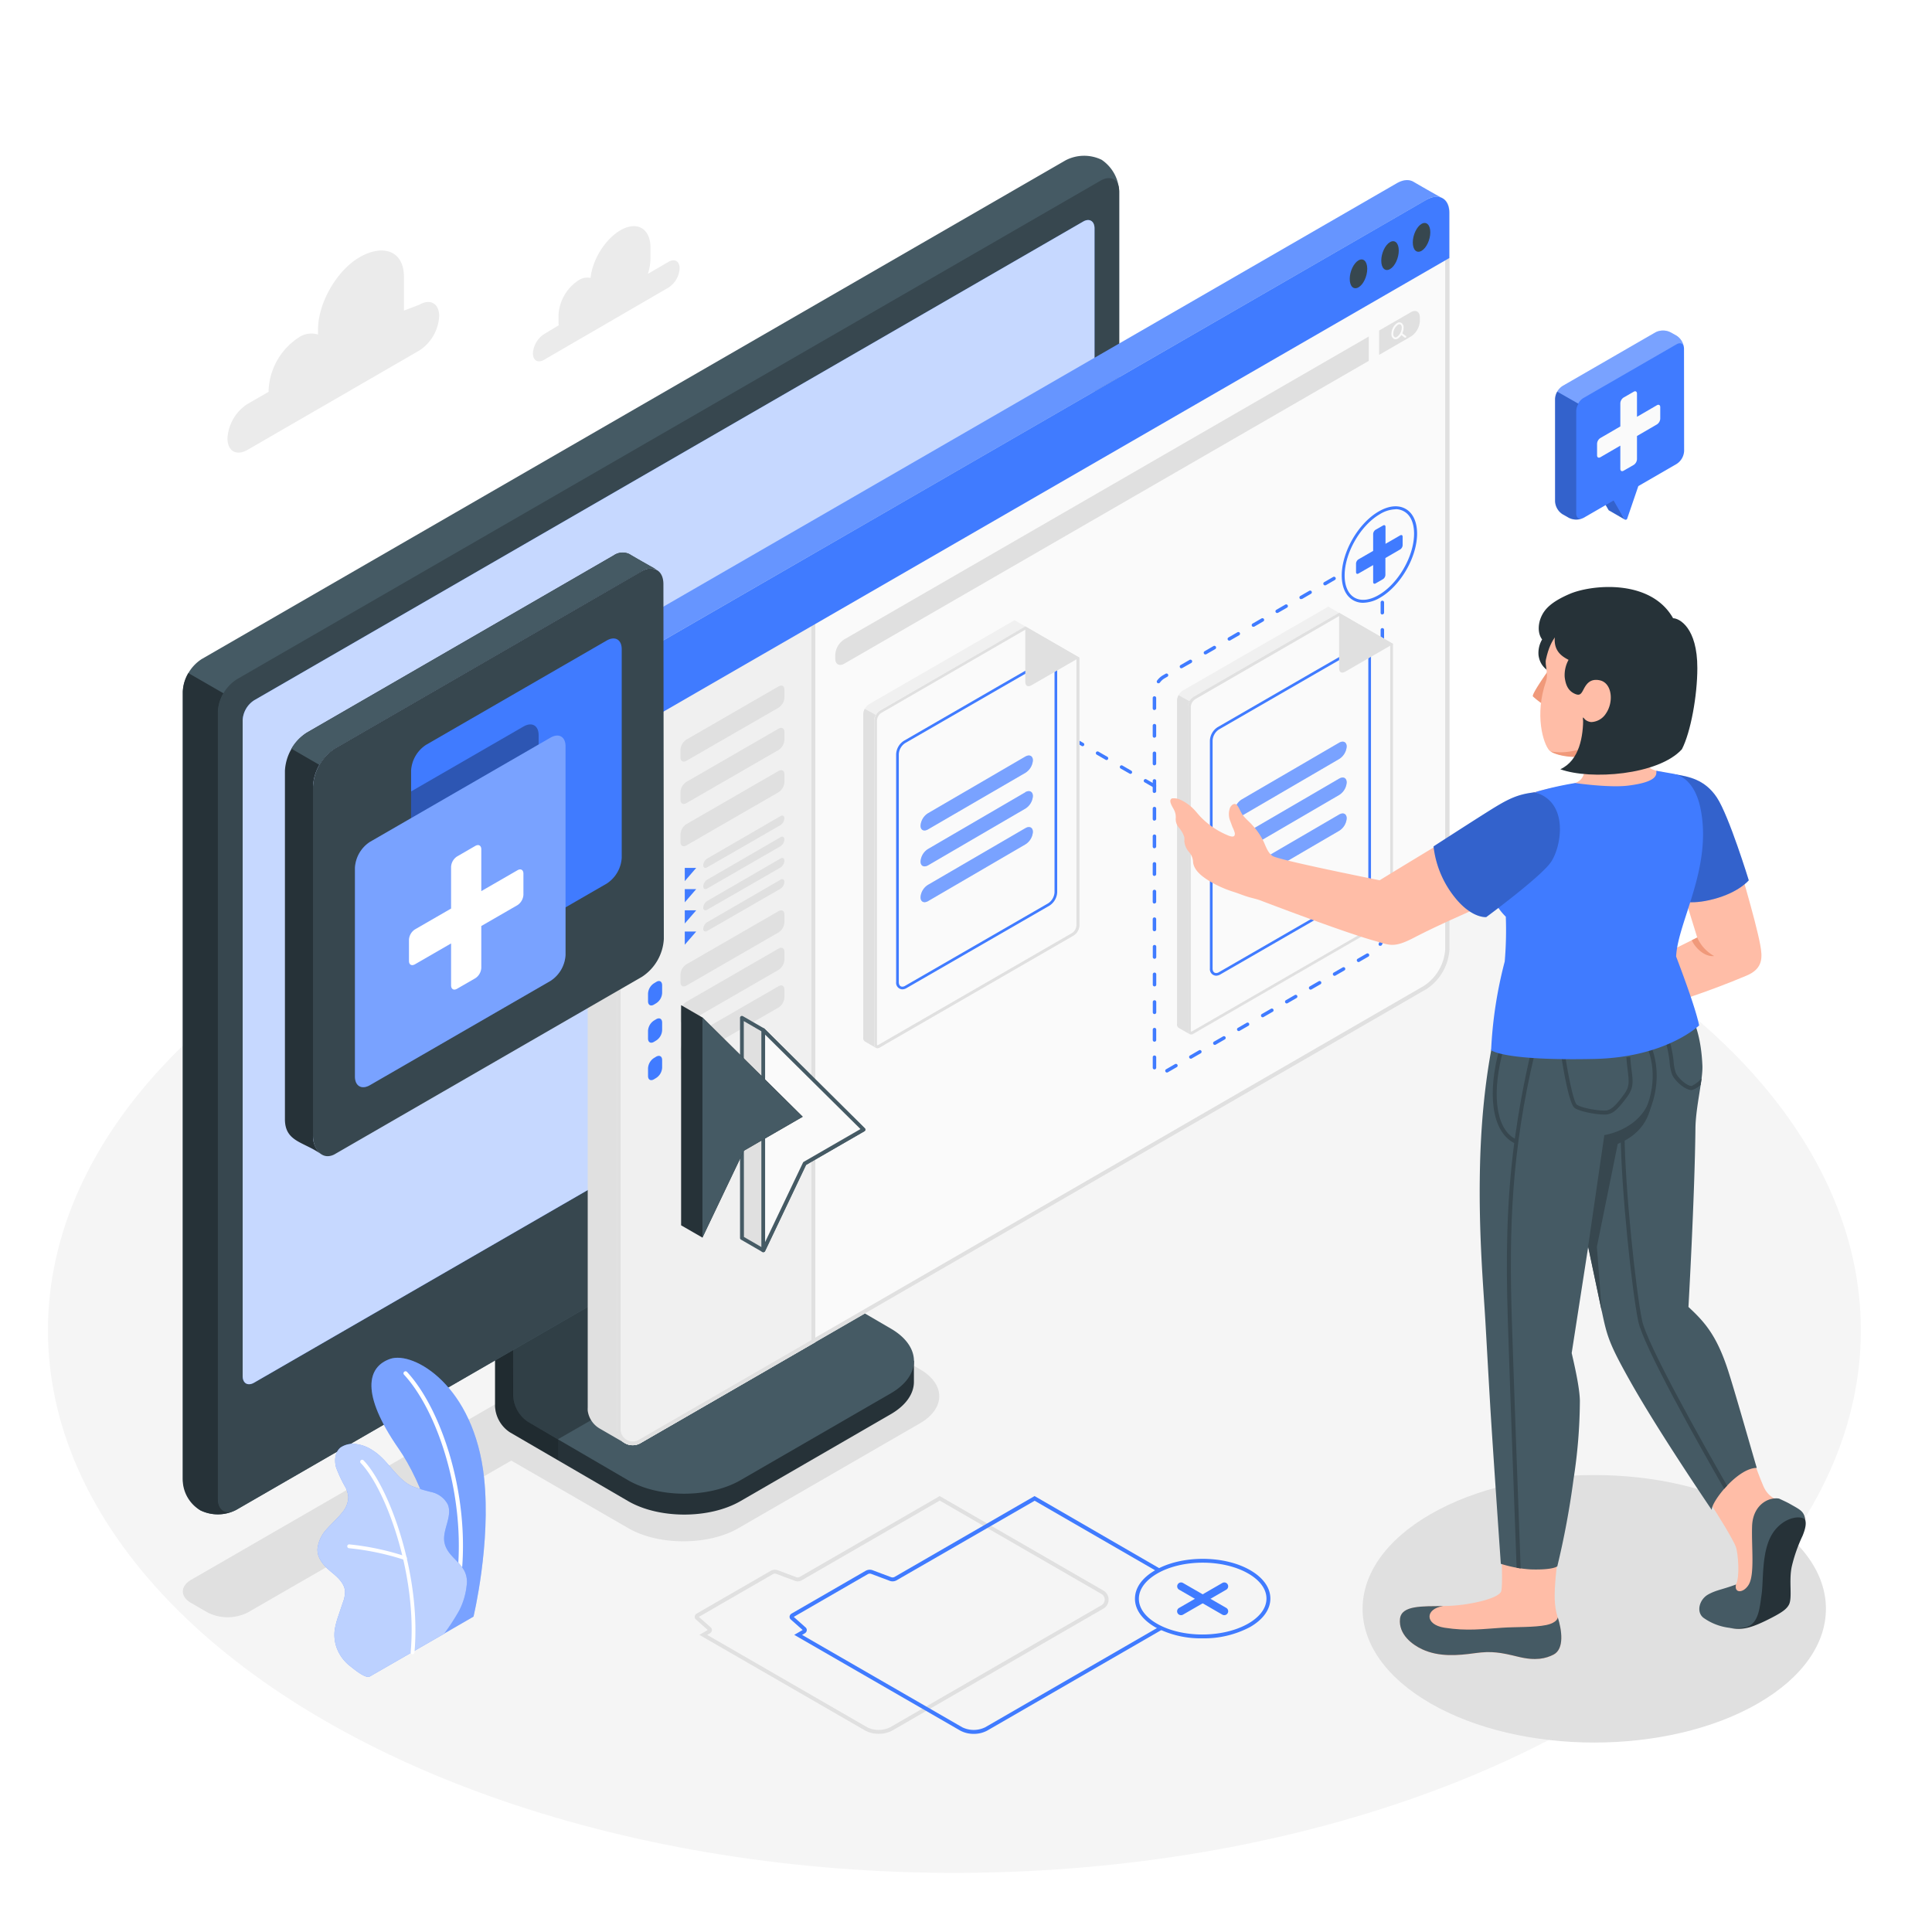 <svg class="animated" id="freepik_stories-duplicate" xmlns="http://www.w3.org/2000/svg" viewBox="0 0 500 500" version="1.1" xmlns:xlink="http://www.w3.org/1999/xlink" xmlns:svgjs="http://svgjs.com/svgjs"><style>svg#freepik_stories-duplicate:not(.animated) .animable {opacity: 0;}svg#freepik_stories-duplicate.animated #freepik--Plants--inject-19 {animation: 1.5s Infinite  linear floating;animation-delay: 0s;}svg#freepik_stories-duplicate.animated #freepik--Window--inject-19 {animation: 1.4s 1 forwards linear fadeIn;animation-delay: 0s;}svg#freepik_stories-duplicate.animated #freepik--Icon--inject-19 {animation: 3s Infinite  linear heartbeat;animation-delay: 0s;}svg#freepik_stories-duplicate.animated #freepik--Cursors--inject-19 {animation: 1s 1 forwards ease-out slideDown,1.5s Infinite  linear floating;animation-delay: 0s,1s;}svg#freepik_stories-duplicate.animated #freepik--speech-bubble--inject-19 {animation: 1.5s Infinite  linear heartbeat;animation-delay: 0s;}            @keyframes floating {                0% {                    opacity: 1;                    transform: translateY(0px);                }                50% {                    transform: translateY(-10px);                }                100% {                    opacity: 1;                    transform: translateY(0px);                }            }                    @keyframes fadeIn {                0% {                    opacity: 0;                }                100% {                    opacity: 1;                }            }                    @keyframes heartbeat {                0% {                    transform: scale(1);                }                10% {                    transform: scale(1.1);                }                30% {                    transform: scale(1);                }                40% {                    transform: scale(1);                }                50% {                    transform: scale(1.1);                }                60% {                    transform: scale(1);                }                100% {                    transform: scale(1);                }            }                    @keyframes slideDown {                0% {                    opacity: 0;                    transform: translateY(-30px);                }                100% {                    opacity: 1;                    transform: translateY(0);                }            }        </style><g id="freepik--Floor--inject-19" style="transform-origin: 247px 344.3px 0px;" class="animable"><ellipse id="freepik--floor--inject-19" cx="247" cy="344.3" rx="234.59" ry="140.4" style="fill: rgb(245, 245, 245); transform-origin: 247px 344.3px 0px;" class="animable"></ellipse></g><g id="freepik--Shadows--inject-19" style="transform-origin: 259.934px 364.509px 0px;" class="animable"><path id="freepik--Shadow--inject-19" d="M288.54,281.75l-4.25-2.45a11.48,11.48,0,0,0-10.43,0L49.47,408.85c-2.87,1.66-2.87,4.37,0,6l4.24,2.45a11.54,11.54,0,0,0,10.43,0L132.31,378l30.33,17.51c7.82,4.51,20.61,4.51,28.43,0l47-27.15c6.68-3.86,6.68-10.17,0-14L205.7,335.6l82.84-47.83C291.41,286.11,291.41,283.4,288.54,281.75Z" style="fill: rgb(224, 224, 224); transform-origin: 169.005px 348.296px 0px;" class="animable"></path><path id="freepik--shadow--inject-19" d="M370.2,440.83c23.42,13.52,61.38,13.52,84.79,0s23.42-35.43,0-48.95-61.37-13.52-84.79,0S346.79,427.31,370.2,440.83Z" style="fill: rgb(224, 224, 224); transform-origin: 412.595px 416.355px 0px;" class="animable"></path></g><g id="freepik--Clouds--inject-19" style="transform-origin: 117.38px 87.83px 0px;" class="animable"><g id="freepik--clouds--inject-19" style="transform-origin: 117.38px 87.83px 0px;" class="animable"><path d="M140.82,86.46l3.77-2.28a6.56,6.56,0,0,1-.05-.79V81.53a11.5,11.5,0,0,1,5.2-9,4.08,4.08,0,0,1,3.1-.6c.47-4.71,3.74-10,7.72-12.34,4.29-2.48,7.78-.47,7.78,4.49v2.79a13.49,13.49,0,0,1-.66,4L173,67.77c1.6-.92,2.89-.18,2.89,1.66a6.37,6.37,0,0,1-2.89,5l-32.2,18.69c-1.59.92-2.88.18-2.88-1.66A6.39,6.39,0,0,1,140.82,86.46Z" style="fill: rgb(235, 235, 235); transform-origin: 156.905px 76.022px 0px;" id="elg4f85sxfg6h" class="animable"></path><path d="M108.54,78.86l-4,1.52v-8.7c0-6.9-5.5-8.55-11.48-5.11h0C87.14,70,82.3,78.41,82.3,85.31v1.26a5.79,5.79,0,0,0-5,.78h0a17.18,17.18,0,0,0-7.78,13.48v.57L64,104.58a11.33,11.33,0,0,0-5.13,8.88c0,3.27,2.3,4.59,5.13,3L108.54,90.7a11.34,11.34,0,0,0,5.12-8.88C113.66,78.55,111.37,77.22,108.54,78.86Z" style="fill: rgb(235, 235, 235); transform-origin: 86.265px 90.983px 0px;" id="elkp7laehef2" class="animable"></path></g></g><g id="freepik--Device--inject-19" style="transform-origin: 168.475px 216.143px 0px;" class="animable"><g id="freepik--Monitor--inject-19" style="transform-origin: 168.475px 216.143px 0px;" class="animable"><path d="M191.61,388.5,230.52,366c4-2.32,6-5.35,6-8.38s0-5.42,0-5.42l-36.61-20.77a8.57,8.57,0,0,1-3.87-6.71v-48L128.12,316v48A8.55,8.55,0,0,0,132,370.7l30.58,17.8C170.59,393.13,183.59,393.13,191.61,388.5Z" style="fill: rgb(38, 50, 56); transform-origin: 182.32px 334.346px 0px;" id="elxa15fnkpas" class="animable"></path><g id="elbm08wjewz2t"><path d="M144.43,372.49v5.39L132,370.7a8.56,8.56,0,0,1-3.87-6.71V316l12.95-7.47c.26,3.29.56,6.69.82,10l-9.07,5.25v37.48a8.51,8.51,0,0,0,3.86,6.7Z" style="opacity: 0.15; transform-origin: 136.28px 343.205px 0px;" class="animable" id="elidbvgtgmfh"></path></g><path d="M132.8,361.29a8.56,8.56,0,0,0,3.88,6.71l25.88,15.09c8,4.64,21,4.64,29.05,0l38.92-22.49c8-4.63,8-12.14,0-16.77l-25.91-15.11a8.53,8.53,0,0,1-3.87-6.7V284.55l-68,39.26Z" style="fill: rgb(69, 90, 100); transform-origin: 184.64px 335.56px 0px;" id="ell7yzqmfwqdo" class="animable"></path><g id="elvkzho4wm9h"><path d="M212.52,333.29h0l-7.89-4.56a8.53,8.53,0,0,1-3.87-6.7V284.55l-68,39.26v37.48a8.56,8.56,0,0,0,3.88,6.71l7.75,4.48Z" style="opacity: 0.3; transform-origin: 172.64px 328.515px 0px;" class="animable" id="elpd2bxzs266k"></path></g><path d="M51.86,390.87a10.38,10.38,0,0,0,9.38-.17L284.81,261.62a10.68,10.68,0,0,0,4.83-8.38V49.56a10.35,10.35,0,0,0-4.54-8.21,10.38,10.38,0,0,0-9.38.17L52.16,170.59A10.72,10.72,0,0,0,47.32,179V382.66A10.37,10.37,0,0,0,51.86,390.87Z" style="fill: rgb(69, 90, 100); transform-origin: 168.48px 216.11px 0px;" id="elfr8ayajbbcl" class="animable"></path><path d="M61.24,390.69,284.81,261.62a10.72,10.72,0,0,0,4.84-8.39V49.55c0-3.09-2.17-4.34-4.84-2.79L61.24,175.83a10.71,10.71,0,0,0-4.84,8.38V387.9C56.4,391,58.57,392.23,61.24,390.69Z" style="fill: rgb(55, 71, 79); transform-origin: 173.025px 218.724px 0px;" id="el1kiu3y57y48" class="animable"></path><path d="M62.8,356.11V186.37a6.54,6.54,0,0,1,3-5.15L280.26,57.38c1.65-1,3-.18,3,1.72V228.84a6.57,6.57,0,0,1-3,5.16L65.77,357.83C64.13,358.78,62.8,358,62.8,356.11Z" style="fill: #407BFF; transform-origin: 173.03px 207.593px 0px;" id="elo1j0723gj5b" class="animable"></path><g id="el1ww9lvswth1"><path d="M62.8,356.11V186.37a6.54,6.54,0,0,1,3-5.15L280.26,57.38c1.65-1,3-.18,3,1.72V228.84a6.57,6.57,0,0,1-3,5.16L65.77,357.83C64.13,358.78,62.8,358,62.8,356.11Z" style="fill: rgb(255, 255, 255); opacity: 0.7; transform-origin: 173.03px 207.593px 0px;" class="animable" id="elc13d0xm83f6"></path></g><path d="M48.75,174.19l9.07,5.23a10.42,10.42,0,0,0-1.43,4.79V387.9c0,2.81,1.91,4.39,4.84,2.8a10.29,10.29,0,0,1-9.38.17,9.31,9.31,0,0,1-4.55-7.63V179A9.94,9.94,0,0,1,48.75,174.19Z" style="fill: rgb(38, 50, 56); transform-origin: 54.265px 283.054px 0px;" id="elctncbx8662" class="animable"></path><path d="M168.78,315.74l10.95-6.29c1-.56,1.78-.16,1.78.9a3.83,3.83,0,0,1-1.78,2.95l-10.95,6.28c-1,.57-1.77.17-1.77-.9A3.78,3.78,0,0,1,168.78,315.74Z" style="fill: #407BFF; transform-origin: 174.26px 314.518px 0px;" id="elsytq6je8cx" class="animable"></path></g></g><g id="freepik--Plants--inject-19" style="transform-origin: 103.934px 392.68px 0px;" class="animable"><g id="freepik--plants--inject-19" style="transform-origin: 103.934px 392.68px 0px;" class="animable"><path d="M114.91,422.79l7.63-4.41s4.55-18.89,2.74-35.89C122.73,358.6,107,349.61,101,351.67s-7.71,9,2.18,23.25C109,383.31,116.22,400.8,114.91,422.79Z" style="fill: #407BFF; transform-origin: 110.918px 387.088px 0px;" id="elb7yzpls37sa" class="animable"></path><g id="eluyesrx0h6hi"><g style="opacity: 0.3; transform-origin: 110.918px 387.088px 0px;" class="animable" id="el3ed8jrtnwxd"><path d="M114.91,422.79l7.63-4.41s4.55-18.89,2.74-35.89C122.73,358.6,107,349.61,101,351.67s-7.71,9,2.18,23.25C109,383.31,116.22,400.8,114.91,422.79Z" style="fill: rgb(255, 255, 255); transform-origin: 110.918px 387.088px 0px;" id="elhmtw3p06bbc" class="animable"></path></g></g><path d="M118.07,413.51H118a.52.52,0,0,1-.42-.62c4.18-22-3.52-46.8-13-57.11a.51.51,0,0,1,0-.74.53.53,0,0,1,.75,0c9.71,10.49,17.55,35.66,13.31,58A.54.54,0,0,1,118.07,413.51Z" style="fill: rgb(255, 255, 255); transform-origin: 112.12px 384.198px 0px;" id="elkhuk873ql9" class="animable"></path><path d="M95.68,433.89c-1.14.58-4.17-2-5-2.65A10.61,10.61,0,0,1,87.35,427a9.87,9.87,0,0,1-.58-6,22.85,22.85,0,0,1,.91-3.13l1-3a7.79,7.79,0,0,0,.61-3.07c-.17-2.12-2-3.69-3.59-5-1.81-1.5-3.67-3.46-3.53-6a8.91,8.91,0,0,1,2.5-5.18c1.29-1.47,2.79-2.76,4-4.32a6.23,6.23,0,0,0,1.47-3.87,6.73,6.73,0,0,0-.73-2.5A34.1,34.1,0,0,1,87,379.83c-.53-1.8-.33-4,1.11-5.2a5.81,5.81,0,0,1,4.41-.86,9.83,9.83,0,0,1,4,1.63c3.91,2.44,6,7.31,10.14,9.24a42.05,42.05,0,0,0,5.09,1.53,6.34,6.34,0,0,1,4.11,3.13c1.41,3.2-1.69,6.91-.75,10.28.82,3,3.62,4.25,5.09,7a6.31,6.31,0,0,1,.55,3.88,18.15,18.15,0,0,1-1.95,6.42,58.37,58.37,0,0,1-3.85,5.93S95.86,433.8,95.68,433.89Z" style="fill: #407BFF; transform-origin: 101.504px 403.812px 0px;" id="eltxhehoy59i" class="animable"></path><g id="elk673omk9pk"><g style="opacity: 0.65; transform-origin: 101.504px 403.812px 0px;" class="animable" id="el269yvv853hp"><path d="M95.68,433.89c-1.14.58-4.17-2-5-2.65A10.61,10.61,0,0,1,87.35,427a9.87,9.87,0,0,1-.58-6,22.85,22.85,0,0,1,.91-3.13l1-3a7.79,7.79,0,0,0,.61-3.07c-.17-2.12-2-3.69-3.59-5-1.81-1.5-3.67-3.46-3.53-6a8.91,8.91,0,0,1,2.5-5.18c1.29-1.47,2.79-2.76,4-4.32a6.23,6.23,0,0,0,1.47-3.87,6.73,6.73,0,0,0-.73-2.5A34.1,34.1,0,0,1,87,379.83c-.53-1.8-.33-4,1.11-5.2a5.81,5.81,0,0,1,4.41-.86,9.83,9.83,0,0,1,4,1.63c3.91,2.44,6,7.31,10.14,9.24a42.05,42.05,0,0,0,5.09,1.53,6.34,6.34,0,0,1,4.11,3.13c1.41,3.2-1.69,6.91-.75,10.28.82,3,3.62,4.25,5.09,7a6.31,6.31,0,0,1,.55,3.88,18.15,18.15,0,0,1-1.95,6.42,58.37,58.37,0,0,1-3.85,5.93S95.86,433.8,95.68,433.89Z" style="fill: rgb(255, 255, 255); transform-origin: 101.504px 403.812px 0px;" id="el7l95ikdx9a8" class="animable"></path></g></g><path d="M106.74,428.13h0a.5.5,0,0,1-.46-.55c1.82-19.82-6.43-42.22-12.91-48.94a.5.5,0,0,1,0-.71.51.51,0,0,1,.71,0c6.61,6.85,15,29.63,13.18,49.73A.5.5,0,0,1,106.74,428.13Z" style="fill: rgb(255, 255, 255); transform-origin: 100.367px 402.958px 0px;" id="eljlmexb3dwu" class="animable"></path><path d="M104.77,403.68a.4.4,0,0,1-.15,0,67.84,67.84,0,0,0-14.29-3,.5.5,0,0,1-.46-.54.49.49,0,0,1,.55-.45,67.69,67.69,0,0,1,14.55,3.1.52.52,0,0,1,.3.65A.49.49,0,0,1,104.77,403.68Z" style="fill: rgb(255, 255, 255); transform-origin: 97.583px 401.687px 0px;" id="eluvqjrrkwlg" class="animable"></path></g></g><g id="freepik--Window--inject-19" style="transform-origin: 263.58px 210.32px 0px;" class="animable"><g id="freepik--window--inject-19" style="transform-origin: 263.58px 210.32px 0px;" class="animable"><g id="freepik--window--inject-19" style="transform-origin: 263.58px 210.32px 0px;" class="animable"><path d="M375.06,54.43a2.43,2.43,0,0,0-.1-.55.13.13,0,0,0,0-.12,2.17,2.17,0,0,0-.14-.53,2.75,2.75,0,0,0-.35-.76,1,1,0,0,0-.2-.31.92.92,0,0,0-.17-.22,2.4,2.4,0,0,0-.39-.39l0,0a2.9,2.9,0,0,0-.51-.29,4.32,4.32,0,0,0-4,.51L165.64,169.22c-3.29,1.89-6,6.53-6,13.17V369.92a4.09,4.09,0,0,0,6.15,3.54L369.13,256a13.21,13.21,0,0,0,6-10.34V55.17C375.09,54.92,375.08,54.66,375.06,54.43Z" style="fill: rgb(250, 250, 250); transform-origin: 267.385px 212.501px 0px;" id="elukusqk2q95f" class="animable"></path><path d="M371.77,51.89a2.19,2.19,0,0,1,1,.21,1.17,1.17,0,0,1,.27.15l0,0,.06,0a1.26,1.26,0,0,1,.2.2l.08.11,0,0,.07.1.05.06,0,.08.07.11a1.67,1.67,0,0,1,.22.49l0,0v0a1.42,1.42,0,0,1,.05.16l0,.08.12.38a1.67,1.67,0,0,1,.06.32c0,.21,0,.44,0,.66V245.63a12.29,12.29,0,0,1-5.49,9.5l-203.3,117.5a3,3,0,0,1-1.57.43,3.15,3.15,0,0,1-3.14-3.14V182.39c0-6.76,2.84-10.81,5.49-12.34L369.6,52.56a4.46,4.46,0,0,1,2.17-.67m0-1a5.33,5.33,0,0,0-2.64.81L165.64,169.22c-3.29,1.89-6,6.53-6,13.17V369.92a4.1,4.1,0,0,0,4.1,4.1,4,4,0,0,0,2-.56L369.13,256a13.21,13.21,0,0,0,6-10.34V55.17c0-.25,0-.51,0-.74a2.43,2.43,0,0,0-.1-.55.13.13,0,0,0,0-.12,2.17,2.17,0,0,0-.14-.53,2.75,2.75,0,0,0-.35-.76,1,1,0,0,0-.2-.31.92.92,0,0,0-.17-.22,2.4,2.4,0,0,0-.39-.39l0,0a2.9,2.9,0,0,0-.51-.29,3.09,3.09,0,0,0-1.37-.3Z" style="fill: rgb(224, 224, 224); transform-origin: 267.385px 212.455px 0px;" id="elsheoipfk6cq" class="animable"></path><path d="M218.48,165.48,354.24,87.09v6.3L218.48,171.77c-1.28.74-2.32.13-2.32-1.34v-.93A5.09,5.09,0,0,1,218.48,165.48Z" style="fill: rgb(224, 224, 224); transform-origin: 285.2px 129.588px 0px;" id="el0fx2engi5sxe" class="animable"></path><path d="M365.14,80.8l-8.22,4.74v6.3l8.22-4.75a5.13,5.13,0,0,0,2.32-4v-.93C367.46,80.66,366.42,80.06,365.14,80.8Z" style="fill: rgb(224, 224, 224); transform-origin: 362.19px 86.162px 0px;" id="elzduaa51dbn" class="animable"></path><path d="M361.14,87.8a.84.84,0,0,1-.46-.13,1.41,1.41,0,0,1-.58-1.29,3.45,3.45,0,0,1,1.45-2.76,1.11,1.11,0,0,1,1.12-.07,1.43,1.43,0,0,1,.58,1.29,3.42,3.42,0,0,1-1.45,2.76A1.35,1.35,0,0,1,361.14,87.8Zm1.06-3.88a.89.89,0,0,0-.4.12,3,3,0,0,0-1.22,2.34,1,1,0,0,0,.34.87.62.62,0,0,0,.63-.07,3,3,0,0,0,1.22-2.34,1,1,0,0,0-.34-.87A.46.46,0,0,0,362.2,83.92Z" style="fill: rgb(250, 250, 250); transform-origin: 361.675px 85.615px 0px;" id="el9z3t94js5v" class="animable"></path><path d="M363.69,87.38a.3.3,0,0,1-.15,0l-1.07-.81a.25.25,0,0,1,0-.34.23.23,0,0,1,.33-.05l1.08.81a.25.25,0,0,1,0,.34A.22.22,0,0,1,363.69,87.38Z" style="fill: rgb(250, 250, 250); transform-origin: 363.175px 86.76px 0px;" id="eln4sbp6tt7a" class="animable"></path><path d="M165.64,169.22c-3.29,1.89-6,6.53-6,13.17V369.92a4.09,4.09,0,0,0,6.15,3.54L211,347.36V161.22l.07-18.22Z" style="fill: rgb(240, 240, 240); transform-origin: 185.355px 258.508px 0px;" id="el1sr79vgsp9xh" class="animable"></path><path d="M210.08,144.67,210,161.22V346.81l-44.68,25.82a3,3,0,0,1-1.57.43,3.15,3.15,0,0,1-3.14-3.14V182.39c0-6.76,2.84-10.81,5.49-12.34l44-25.38m1-1.67-45.41,26.22c-3.29,1.89-6,6.53-6,13.17V369.92a4.1,4.1,0,0,0,4.1,4.1,4,4,0,0,0,2-.56L211,347.36V161.22l.07-18.22Z" style="fill: rgb(224, 224, 224); transform-origin: 185.395px 258.51px 0px;" id="elbj1wacljay" class="animable"></path><path d="M177.63,191.41l23.86-13.77c.84-.48,1.52-.09,1.52.88v2a3.35,3.35,0,0,1-1.52,2.63L177.63,196.9c-.84.48-1.52.09-1.52-.88v-2A3.35,3.35,0,0,1,177.63,191.41Z" style="fill: rgb(224, 224, 224); transform-origin: 189.56px 187.27px 0px;" id="els4loa1w3w5" class="animable"></path><path d="M171.36,196.79v2a3.36,3.36,0,0,1-1.52,2.63l-.61.37c-.84.49-1.52.09-1.52-.88v-2a3.38,3.38,0,0,1,1.52-2.64l.61-.37C170.68,195.42,171.36,195.82,171.36,196.79Z" style="fill: #407BFF; transform-origin: 169.535px 198.848px 0px;" id="elfs8dixcbqle" class="animable"></path><path d="M177.63,202.35l23.86-13.77c.84-.48,1.52-.09,1.52.88v2a3.35,3.35,0,0,1-1.52,2.63l-23.86,13.77c-.84.48-1.52.09-1.52-.88v-2A3.35,3.35,0,0,1,177.63,202.35Z" style="fill: rgb(224, 224, 224); transform-origin: 189.56px 198.22px 0px;" id="el0qi2lxwzihyd" class="animable"></path><path d="M171.36,207.73v2a3.35,3.35,0,0,1-1.52,2.63l-.61.37c-.84.49-1.52.1-1.52-.87v-2a3.38,3.38,0,0,1,1.52-2.64l.61-.37C170.68,206.36,171.36,206.76,171.36,207.73Z" style="fill: #407BFF; transform-origin: 169.535px 209.791px 0px;" id="elxss8glzo11a" class="animable"></path><path d="M177.63,213.29l23.86-13.77c.84-.48,1.52-.09,1.52.88v2a3.35,3.35,0,0,1-1.52,2.63l-23.86,13.77c-.84.48-1.52.09-1.52-.88v-2A3.35,3.35,0,0,1,177.63,213.29Z" style="fill: rgb(224, 224, 224); transform-origin: 189.56px 209.16px 0px;" id="elu2j9yz3ez7" class="animable"></path><path d="M171.36,218.67v2a3.35,3.35,0,0,1-1.52,2.63l-.61.37c-.84.49-1.52.1-1.52-.87v-2a3.38,3.38,0,0,1,1.52-2.64l.61-.37C170.68,217.31,171.36,217.7,171.36,218.67Z" style="fill: #407BFF; transform-origin: 169.535px 220.733px 0px;" id="el5qrqeibb2la" class="animable"></path><path d="M177.63,249.57l23.86-13.77c.84-.48,1.52-.09,1.52.88v2a3.35,3.35,0,0,1-1.52,2.63l-23.86,13.77c-.84.48-1.52.09-1.52-.88v-2A3.35,3.35,0,0,1,177.63,249.57Z" style="fill: rgb(224, 224, 224); transform-origin: 189.56px 245.44px 0px;" id="elbmpssk5tdz" class="animable"></path><path d="M171.36,255v2a3.35,3.35,0,0,1-1.52,2.63l-.61.37c-.84.49-1.52.1-1.52-.87v-2a3.38,3.38,0,0,1,1.52-2.64l.61-.37C170.68,253.59,171.36,254,171.36,255Z" style="fill: #407BFF; transform-origin: 169.535px 257.049px 0px;" id="elzhpupy94t3e" class="animable"></path><path d="M177.63,259.26l23.86-13.77c.84-.48,1.52-.09,1.52.88v2a3.35,3.35,0,0,1-1.52,2.63l-23.86,13.77c-.84.48-1.52.09-1.52-.88v-2A3.35,3.35,0,0,1,177.63,259.26Z" style="fill: rgb(224, 224, 224); transform-origin: 189.56px 255.13px 0px;" id="el0atpatc1raon" class="animable"></path><path d="M171.36,264.64v2a3.35,3.35,0,0,1-1.52,2.63l-.61.37c-.84.49-1.52.1-1.52-.87v-2a3.38,3.38,0,0,1,1.52-2.64l.61-.37C170.68,263.28,171.36,263.67,171.36,264.64Z" style="fill: #407BFF; transform-origin: 169.535px 266.703px 0px;" id="elsvd7ic89nh" class="animable"></path><path d="M177.63,269l23.86-13.77c.84-.48,1.52-.09,1.52.88v2a3.35,3.35,0,0,1-1.52,2.63l-23.86,13.77c-.84.48-1.52.09-1.52-.88v-2A3.35,3.35,0,0,1,177.63,269Z" style="fill: rgb(224, 224, 224); transform-origin: 189.56px 264.87px 0px;" id="el73f54y17n1b" class="animable"></path><path d="M171.36,274.33v2a3.35,3.35,0,0,1-1.52,2.63l-.61.37c-.84.49-1.52.1-1.52-.87v-2a3.38,3.38,0,0,1,1.52-2.64l.61-.37C170.68,273,171.36,273.36,171.36,274.33Z" style="fill: #407BFF; transform-origin: 169.535px 276.4px 0px;" id="elkvk7w9i8wtg" class="animable"></path><polygon points="177.22 224.61 177.22 228.03 180.18 224.61 177.22 224.61" style="fill: #407BFF; transform-origin: 178.7px 226.32px 0px;" id="el82d8a25g2bd" class="animable"></polygon><path d="M182,223.91c0,.63.45.89,1,.56l19-10.94a2.23,2.23,0,0,0,1-1.75c0-.64-.45-.9-1-.58l-19,11A2.21,2.21,0,0,0,182,223.91Z" style="fill: rgb(224, 224, 224); transform-origin: 192.5px 217.838px 0px;" id="el3nt6qabg3ri" class="animable"></path><polygon points="177.22 230.1 177.22 233.52 180.18 230.1 177.22 230.1" style="fill: #407BFF; transform-origin: 178.7px 231.81px 0px;" id="elg1167su3r66" class="animable"></polygon><path d="M182,229.4c0,.63.45.88,1,.56L202,219a2.23,2.23,0,0,0,1-1.75c0-.64-.45-.9-1-.58l-19,11A2.21,2.21,0,0,0,182,229.4Z" style="fill: rgb(224, 224, 224); transform-origin: 192.5px 223.316px 0px;" id="el2kjp3i1ozd5" class="animable"></path><polygon points="177.22 235.59 177.22 239 180.18 235.59 177.22 235.59" style="fill: #407BFF; transform-origin: 178.7px 237.295px 0px;" id="ele2xuf7b2x3h" class="animable"></polygon><path d="M182,234.89c0,.63.45.88,1,.56l19-10.94a2.25,2.25,0,0,0,1-1.75c0-.64-.45-.9-1-.58l-19,11A2.21,2.21,0,0,0,182,234.89Z" style="fill: rgb(224, 224, 224); transform-origin: 192.5px 228.816px 0px;" id="elysbez8u5dd" class="animable"></path><polygon points="177.22 241.08 177.22 244.49 180.18 241.08 177.22 241.08" style="fill: #407BFF; transform-origin: 178.7px 242.785px 0px;" id="el56nkgqgdxfk" class="animable"></polygon><path d="M182,240.38c0,.63.45.88,1,.56L202,230a2.25,2.25,0,0,0,1-1.75c0-.64-.45-.9-1-.58l-19,11A2.19,2.19,0,0,0,182,240.38Z" style="fill: rgb(224, 224, 224); transform-origin: 192.5px 234.306px 0px;" id="elc2ld0yi8bib" class="animable"></path><path d="M373.14,51.22a4.32,4.32,0,0,0-4,.51L165.64,169.22a13.19,13.19,0,0,0-6,10.33v11.57l-7.61-4.47V175.22A13.16,13.16,0,0,1,158,164.91L361.51,47.42c1.7-1,3.23-1,4.33-.35S371.87,50.55,373.14,51.22Z" style="fill: #407BFF; transform-origin: 262.585px 118.87px 0px;" id="elt7ibs3zp30p" class="animable"></path><path d="M375.08,55.13c0-3.76-2.68-5.29-6-3.39L165.64,169.22a13.17,13.17,0,0,0-6,10.33v11.58L375.08,66.78Z" style="fill: #407BFF; transform-origin: 267.36px 121.027px 0px;" id="eldrobkq6gvhe" class="animable"></path><g id="elqxk320gbb7q"><g style="opacity: 0.2; transform-origin: 263.495px 110.13px 0px;" class="animable" id="elflxl60utrd8"><path d="M369.12,51.73,165.64,169.22a12.34,12.34,0,0,0-4.2,4.42l-7.57-4.38A11.93,11.93,0,0,1,158,164.9L361.51,47.42a4.19,4.19,0,0,1,4.33-.36c1.07.66,6,3.47,7.28,4.15A4.31,4.31,0,0,0,369.12,51.73Z" style="fill: rgb(255, 255, 255); transform-origin: 263.495px 110.13px 0px;" id="el7am2mopso2d" class="animable"></path></g></g><g id="elbtqj8o7g15w"><path d="M152.05,186.68V175.22a12.25,12.25,0,0,1,1.82-6l7.59,4.37a12,12,0,0,0-1.78,5.92v11.58Z" style="opacity: 0.15; transform-origin: 156.755px 180.155px 0px;" class="animable" id="el1ql0autm2dv"></path></g><path d="M351.58,67.38c-1.25.72-2.27,2.87-2.27,4.8s1,2.9,2.27,2.18,2.26-2.87,2.26-4.8S352.83,66.66,351.58,67.38Z" style="fill: rgb(55, 71, 79); transform-origin: 351.575px 70.87px 0px;" id="elapnvfwtbz4s" class="animable"></path><path d="M359.74,62.66c-1.26.72-2.27,2.87-2.27,4.8s1,2.9,2.27,2.18,2.26-2.87,2.26-4.8S361,61.94,359.74,62.66Z" style="fill: rgb(55, 71, 79); transform-origin: 359.735px 66.15px 0px;" id="el1d7z6g4xt5b" class="animable"></path><path d="M367.89,57.94c-1.25.73-2.26,2.87-2.26,4.8s1,2.9,2.26,2.18,2.27-2.87,2.27-4.8S369.15,57.22,367.89,57.94Z" style="fill: rgb(55, 71, 79); transform-origin: 367.895px 61.43px 0px;" id="el7qidv082q7" class="animable"></path><path d="M161.5,373.35l-6.28-3.63a6.36,6.36,0,0,1-3.12-4.63,8.43,8.43,0,0,1,0-.86V186.66l7.62,4.46v178.8a4.37,4.37,0,0,0,.05.64,1.87,1.87,0,0,0,.08.34.37.37,0,0,0,0,.15,2.32,2.32,0,0,0,.13.37.43.43,0,0,0,0,.05l.21.44c.08.14.18.28.27.41a3.25,3.25,0,0,0,.23.29,4.07,4.07,0,0,0,1.12.9Z" style="fill: rgb(224, 224, 224); transform-origin: 156.95px 280.085px 0px;" id="el17g2g92xexn" class="animable"></path></g></g></g><g id="freepik--Folder--inject-19" style="transform-origin: 254.282px 417.95px 0px;" class="animable"><g id="freepik--folder--inject-19" style="transform-origin: 254.282px 417.95px 0px;" class="animable"><path d="M227.42,448.7a7.1,7.1,0,0,1-3.5-.83L181,423.1l2.17-1.26-3.07-2.72a.93.93,0,0,1-.3-.8,1,1,0,0,1,.55-.75l19.18-11.08a2.23,2.23,0,0,1,1.69-.14l4.87,1.83a1.1,1.1,0,0,0,.84-.06l36.27-20.94.25.15,42.11,24.31a2.67,2.67,0,0,1,1.34,2.34,2.65,2.65,0,0,1-1.35,2.33l-54.64,31.56A7.16,7.16,0,0,1,227.42,448.7ZM183,423.1l41.4,23.9a6.75,6.75,0,0,0,6,0l54.65-31.56a1.69,1.69,0,0,0,0-2.93l-41.85-24.16L207.45,409a2.12,2.12,0,0,1-1.68.14l-4.88-1.83a1.1,1.1,0,0,0-.84.07l-19.19,11.07,3.08,2.72a.94.94,0,0,1,.3.8,1.05,1.05,0,0,1-.55.75Z" style="fill: rgb(224, 224, 224); transform-origin: 233.347px 417.941px 0px;" id="el2211cubxhw7" class="animable"></path><path d="M252,448.72a7.19,7.19,0,0,1-3.5-.85L205.55,423.1l2.18-1.26-3.08-2.72a.93.93,0,0,1-.3-.8,1.05,1.05,0,0,1,.55-.75l19.19-11.08a2.21,2.21,0,0,1,1.68-.14l4.87,1.83a1.13,1.13,0,0,0,.85-.06l36.26-20.94.26.15L300.27,406l-.5.87-32-18.48L232,409a2.12,2.12,0,0,1-1.68.14l-4.87-1.83a1.13,1.13,0,0,0-.85.07l-19.18,11.07,3.07,2.73a.91.91,0,0,1,.3.79,1,1,0,0,1-.55.75l-.66.39L249,447a6.75,6.75,0,0,0,6,0l45.24-26.13.5.88-45.24,26.12A7.19,7.19,0,0,1,252,448.72Z" style="fill: #407BFF; transform-origin: 252.542px 417.95px 0px;" id="elf9dgd1eqngu" class="animable"></path><path d="M311.18,424a25.14,25.14,0,0,1-12.26-2.91h0c-3.39-2-5.23-4.6-5.19-7.43s1.92-5.37,5.26-7.3c6.77-3.91,17.79-3.91,24.56,0,3.38,1.95,5.23,4.57,5.22,7.37s-1.89,5.42-5.28,7.36A25.44,25.44,0,0,1,311.18,424Zm-11.75-3.79c6.46,3.73,17,3.73,23.56,0,3.06-1.75,4.76-4.05,4.77-6.48s-1.66-4.74-4.71-6.5c-6.5-3.75-17.06-3.75-23.56,0-3,1.75-4.71,4-4.75,6.45s1.63,4.77,4.69,6.53Z" style="fill: #407BFF; transform-origin: 311.25px 413.716px 0px;" id="el3oj0qnkt6yi" class="animable"></path><path d="M316.84,418a1,1,0,0,1-.5-.13l-11.18-6.46a1,1,0,1,1,1-1.74l11.19,6.45a1,1,0,0,1,.36,1.38A1,1,0,0,1,316.84,418Z" style="fill: #407BFF; transform-origin: 311.254px 413.768px 0px;" id="el0as8qd6kihkt" class="animable"></path><path d="M305.66,418a1,1,0,0,1-.5-1.88l11.18-6.45a1,1,0,0,1,1.37.36,1,1,0,0,1-.36,1.38l-11.19,6.46A1,1,0,0,1,305.66,418Z" style="fill: #407BFF; transform-origin: 311.243px 413.767px 0px;" id="elr0ia0kkvxi9" class="animable"></path></g></g><g id="freepik--Icon--inject-19" style="transform-origin: 122.77px 221.106px 0px;" class="animable"><g id="freepik--duplicate-icon--inject-19" style="transform-origin: 122.77px 221.106px 0px;" class="animable"><g id="freepik--Box--inject-19" style="transform-origin: 122.77px 221.106px 0px;" class="animable"><path d="M162.9,143.41c1,.63,5.75,3.33,6.94,3.94a4.13,4.13,0,0,0-3.82.52L86.63,193.73A12.52,12.52,0,0,0,81,203.57v90.36a6.22,6.22,0,0,0,1.68,4.41,4.58,4.58,0,0,0,.42.35c-4.53-3.22-9.27-3.17-9.36-8.89V199.44a12.61,12.61,0,0,1,5.68-9.84l79.39-45.86A4.11,4.11,0,0,1,162.9,143.41Z" style="fill: rgb(38, 50, 56); transform-origin: 121.79px 220.852px 0px;" id="elf2y9fmdtazu" class="animable"></path><path id="freepik--Outline--inject-19" d="M168.55,147.09a5.19,5.19,0,0,0-2.54.77L86.63,193.72A12.58,12.58,0,0,0,81,203.56v90.36c0,2.86,1.59,5.3,3.81,5.3a3.86,3.86,0,0,0,1.88-.55l79.48-45.89A12.53,12.53,0,0,0,171.8,243l-.11-91.81c0-2.57-1.28-4-3.14-4Z" style="fill: rgb(55, 71, 79); transform-origin: 126.4px 223.155px 0px;" class="animable"></path><path d="M166,147.86,86.64,193.72a11.63,11.63,0,0,0-4,4.22l-7.22-4.18a11.37,11.37,0,0,1,4-4.15l79.39-45.86a4,4,0,0,1,4.12-.34c1,.63,5.74,3.31,6.93,4A4.1,4.1,0,0,0,166,147.86Z" style="fill: rgb(69, 90, 100); transform-origin: 122.64px 170.466px 0px;" id="elhi41i2xgwnw" class="animable"></path></g><path d="M106.39,199.43v54c0,2.47,1.73,3.47,3.87,2.24l46.76-27A8.57,8.57,0,0,0,160.9,222V168c0-2.47-1.73-3.47-3.87-2.24l-46.76,27A8.56,8.56,0,0,0,106.39,199.43Z" style="fill: #407BFF; transform-origin: 133.645px 210.715px 0px;" id="el6obelir29x6" class="animable"></path><g id="elc9s2rsqrl9l"><path d="M139.4,190.24c0-2.47-1.74-3.47-3.88-2.24l-29.13,16.82v48.6c0,2.47,1.73,3.47,3.87,2.24l29.13-16.82Z" style="opacity: 0.3; transform-origin: 122.895px 221.83px 0px;" class="animable" id="elqagglluear"></path></g><path d="M91.86,224.6v54c0,2.47,1.73,3.47,3.87,2.24l46.76-27a8.55,8.55,0,0,0,3.87-6.71v-54c0-2.47-1.73-3.47-3.87-2.24l-46.76,27A8.57,8.57,0,0,0,91.86,224.6Z" style="fill: #407BFF; transform-origin: 119.11px 235.865px 0px;" id="elv832zz8p1k" class="animable"></path><g id="elq4u7jlhpl2"><path d="M91.86,224.6v54c0,2.47,1.73,3.47,3.87,2.24l46.76-27a8.55,8.55,0,0,0,3.87-6.71v-54c0-2.47-1.73-3.47-3.87-2.24l-46.76,27A8.57,8.57,0,0,0,91.86,224.6Z" style="fill: rgb(255, 255, 255); opacity: 0.3; transform-origin: 119.11px 235.865px 0px;" class="animable" id="elap7s5jz5eia"></path></g><path d="M135.46,231.57v-5.46c0-1-.69-1.39-1.54-.89l-9.36,5.4v-10.8c0-1-.69-1.39-1.55-.9l-4.72,2.73a3.42,3.42,0,0,0-1.55,2.68v10.8l-9.35,5.4a3.41,3.41,0,0,0-1.55,2.68v5.46c0,1,.69,1.38,1.55.89l9.35-5.4V255c0,1,.7,1.39,1.55.89l4.72-2.72a3.43,3.43,0,0,0,1.55-2.69V239.65l9.36-5.4A3.45,3.45,0,0,0,135.46,231.57Z" style="fill: rgb(255, 255, 255); transform-origin: 120.65px 237.408px 0px;" id="elat6d4j8sko6" class="animable"></path></g></g><g id="freepik--Cursors--inject-19" style="transform-origin: 200.112px 292.097px 0px;" class="animable"><g id="freepik--Cursor--inject-19" style="transform-origin: 200.112px 292.097px 0px;" class="animable"><polygon points="197.53 266.61 192 263.42 192 320.4 197.53 323.58 208.24 301.1 223.48 292.31 197.53 266.61" style="fill: rgb(224, 224, 224); transform-origin: 207.74px 293.5px 0px;" id="el3q8zoy4laa8" class="animable"></polygon><path d="M197.53,324.06a.54.54,0,0,1-.25-.06l-5.52-3.19a.48.48,0,0,1-.24-.41v-57a.51.51,0,0,1,.24-.42.53.53,0,0,1,.49,0l5.52,3.19.09.07L223.81,292a.49.49,0,0,1,.14.41.46.46,0,0,1-.23.35l-15.11,8.72L198,323.79a.48.48,0,0,1-.29.25A.36.36,0,0,1,197.53,324.06Zm-5-3.94,4.82,2.79,10.5-22a.48.48,0,0,1,.19-.21l14.69-8.48L197.23,267l-4.74-2.74Z" style="fill: rgb(69, 90, 100); transform-origin: 207.737px 293.492px 0px;" id="el9i8xca68r4" class="animable"></path><polygon points="197.53 266.61 197.53 323.58 208.24 301.1 223.48 292.31 197.53 266.61" style="fill: rgb(250, 250, 250); transform-origin: 210.505px 295.095px 0px;" id="elb7939uwokqt" class="animable"></polygon><path d="M197.53,324.06h-.11a.48.48,0,0,1-.38-.47v-57a.48.48,0,0,1,.82-.35L223.81,292a.49.49,0,0,1,.14.41.46.46,0,0,1-.23.35l-15.11,8.72L198,323.79A.47.47,0,0,1,197.53,324.06Zm.48-56.3v53.69l9.8-20.56a.48.48,0,0,1,.19-.21l14.69-8.48Z" style="fill: rgb(69, 90, 100); transform-origin: 210.497px 295.08px 0px;" id="el7kxmmviypai" class="animable"></path><polygon points="181.79 263.32 176.27 260.13 176.27 317.11 181.79 320.29 192.51 297.81 207.74 289.01 181.79 263.32" style="fill: rgb(38, 50, 56); transform-origin: 192.005px 290.21px 0px;" id="el3va5rv6tjru" class="animable"></polygon><polygon points="181.79 263.32 181.79 320.29 192.51 297.81 207.74 289.01 181.79 263.32" style="fill: rgb(69, 90, 100); transform-origin: 194.765px 291.805px 0px;" id="elkfal6jawzg" class="animable"></polygon></g></g><g id="freepik--Duplicate--inject-19" style="transform-origin: 295.07px 204.301px 0px;" class="animable"><g id="freepik--duplicated-document--inject-19" style="transform-origin: 322.073px 204.301px 0px;" class="animable"><path d="M302,277.57a.43.43,0,0,1-.38-.23.45.45,0,0,1,.16-.61l2.32-1.34a.45.45,0,0,1,.45.78l-2.32,1.34A.46.46,0,0,1,302,277.57Zm-3.22-.81a.44.44,0,0,1-.45-.44.2.2,0,0,1,0-.07v-2.64a.45.45,0,0,1,.9,0v2.69A.46.46,0,0,1,298.77,276.76Zm9.42-2.77a.44.44,0,0,1-.22-.83l2.32-1.34a.44.44,0,0,1,.61.16.45.45,0,0,1-.16.61l-2.33,1.34A.46.46,0,0,1,308.19,274Zm6.19-3.57a.43.43,0,0,1-.38-.23.45.45,0,0,1,.16-.61l2.33-1.34a.45.45,0,1,1,.44.78l-2.32,1.34A.46.46,0,0,1,314.38,270.42Zm-15.61-.83a.45.45,0,0,1-.45-.45v-2.68a.45.45,0,0,1,.9,0v2.68A.45.45,0,0,1,298.77,269.59Zm21.81-2.75a.47.47,0,0,1-.39-.22.45.45,0,0,1,.17-.61l2.32-1.34a.45.45,0,0,1,.45.77l-2.33,1.34A.43.43,0,0,1,320.58,266.84Zm6.2-3.57a.43.43,0,0,1-.39-.23.45.45,0,0,1,.16-.61l2.33-1.34a.45.45,0,1,1,.44.78L327,263.21A.46.46,0,0,1,326.78,263.27Zm-28-.83a.45.45,0,0,1-.45-.45v-2.68a.45.45,0,0,1,.9,0V262A.45.45,0,0,1,298.77,262.44Zm34.2-2.75a.45.45,0,0,1-.22-.83l2.32-1.34a.45.45,0,0,1,.62.16.45.45,0,0,1-.17.61l-2.32,1.34A.46.46,0,0,1,333,259.69Zm6.2-3.57a.46.46,0,0,1-.39-.23.45.45,0,0,1,.17-.61l2.32-1.34a.45.45,0,0,1,.61.17.45.45,0,0,1-.16.61l-2.33,1.34A.43.43,0,0,1,339.17,256.12Zm-40.4-.84a.45.45,0,0,1-.45-.45v-2.68a.45.45,0,1,1,.9,0v2.68A.45.45,0,0,1,298.77,255.28Zm46.6-2.74a.44.44,0,0,1-.39-.22.45.45,0,0,1,.16-.61l2.33-1.34a.43.43,0,0,1,.61.16.45.45,0,0,1-.17.61l-2.32,1.34A.46.46,0,0,1,345.37,252.54Zm6.19-3.57a.43.43,0,0,1-.38-.23.44.44,0,0,1,.16-.61l2.32-1.34a.45.45,0,0,1,.45.78l-2.32,1.34A.46.46,0,0,1,351.56,249Zm-52.79-.84a.45.45,0,0,1-.45-.45V245a.45.45,0,0,1,.9,0v2.68A.45.45,0,0,1,298.77,248.13Zm58.44-3.37a.41.41,0,0,1-.21,0,.44.44,0,0,1-.19-.6,4.22,4.22,0,0,0,.5-1.85v-.54a.45.45,0,0,1,.89,0v.54a5,5,0,0,1-.6,2.26A.43.43,0,0,1,357.21,244.76ZM298.77,241a.45.45,0,0,1-.45-.44v-2.69a.45.45,0,0,1,.9,0v2.69A.45.45,0,0,1,298.77,241Zm59-3.27a.45.45,0,0,1-.45-.45v-2.68a.45.45,0,1,1,.89,0v2.68A.45.45,0,0,1,357.76,237.7Zm-59-3.88a.45.45,0,0,1-.45-.45v-2.68a.45.45,0,0,1,.9,0v2.68A.45.45,0,0,1,298.77,233.82Zm59-3.28a.44.44,0,0,1-.44-.44v-2.69a.45.45,0,0,1,.89,0v2.69A.45.45,0,0,1,357.75,230.54Zm-59-3.87a.45.45,0,0,1-.45-.45v-2.68a.45.45,0,0,1,.9,0v2.68A.45.45,0,0,1,298.77,226.67Zm59-3.28a.45.45,0,0,1-.44-.45v-2.68a.45.45,0,1,1,.89,0v2.68A.45.45,0,0,1,357.75,223.39Zm-59-3.88a.45.45,0,0,1-.45-.45v-2.68a.45.45,0,0,1,.9,0v2.68A.45.45,0,0,1,298.77,219.51Zm59-3.27a.45.45,0,0,1-.44-.45v-2.68a.45.45,0,1,1,.89,0v2.68A.45.45,0,0,1,357.75,216.24Zm-59-3.88a.45.45,0,0,1-.45-.45v-2.68a.45.45,0,0,1,.9,0v2.68A.45.45,0,0,1,298.77,212.36Zm59-3.28a.45.45,0,0,1-.45-.44V206a.45.45,0,0,1,.9,0v2.69A.45.45,0,0,1,357.75,209.08Zm-59-3.88a.45.45,0,0,1-.45-.44v-2.69a.45.45,0,0,1,.9,0v2.69A.45.45,0,0,1,298.77,205.2Zm59-3.27a.45.45,0,0,1-.45-.45V198.8a.45.45,0,0,1,.9,0v2.68A.45.45,0,0,1,357.75,201.93Zm-59-3.88a.45.45,0,0,1-.45-.45v-2.68a.45.45,0,0,1,.9,0v2.68A.45.45,0,0,1,298.77,198.05Zm59-3.27a.45.45,0,0,1-.45-.45v-2.68a.45.45,0,1,1,.89,0v2.68A.45.45,0,0,1,357.75,194.78Zm-59-3.88a.45.45,0,0,1-.45-.45v-2.68a.45.45,0,0,1,.9,0v2.68A.45.45,0,0,1,298.77,190.9Zm59-3.28a.45.45,0,0,1-.45-.45v-2.68a.45.45,0,1,1,.89,0v2.68A.45.45,0,0,1,357.75,187.62Zm-59-3.88a.45.45,0,0,1-.45-.44v-2.69a.45.45,0,0,1,.9,0v2.69A.45.45,0,0,1,298.77,183.74Zm59-3.27a.45.45,0,0,1-.45-.45v-2.68a.45.45,0,1,1,.89,0V180A.45.45,0,0,1,357.75,180.47Zm-57.95-3.65a.46.46,0,0,1-.27-.09.45.45,0,0,1-.09-.63,4.92,4.92,0,0,1,1.43-1.32l.78-.45a.45.45,0,0,1,.61.16.44.44,0,0,1-.16.61l-.78.45a4,4,0,0,0-1.16,1.08A.45.45,0,0,1,299.8,176.82Zm57.94-3.51a.44.44,0,0,1-.44-.44v-2.69a.45.45,0,0,1,.89,0v2.69A.45.45,0,0,1,357.74,173.31Zm-52-.38a.43.43,0,0,1-.39-.23.45.45,0,0,1,.16-.61l2.33-1.34a.45.45,0,0,1,.61.16.46.46,0,0,1-.16.62L306,172.87A.46.46,0,0,1,305.75,172.93Zm6.19-3.58a.45.45,0,0,1-.22-.83l2.32-1.35a.45.45,0,0,1,.45.78l-2.32,1.34A.46.46,0,0,1,311.94,169.35Zm45.8-3.19a.45.45,0,0,1-.45-.45V163a.45.45,0,0,1,.45-.45.45.45,0,0,1,.45.45v2.68A.45.45,0,0,1,357.74,166.16Zm-39.6-.39a.47.47,0,0,1-.39-.22.45.45,0,0,1,.17-.61l2.32-1.34a.44.44,0,0,1,.61.16.45.45,0,0,1-.16.61l-2.33,1.34A.43.43,0,0,1,318.14,165.77Zm6.2-3.57A.43.43,0,0,1,324,162a.45.45,0,0,1,.16-.61l2.32-1.34a.46.46,0,0,1,.62.16.44.44,0,0,1-.17.61l-2.32,1.35A.46.46,0,0,1,324.34,162.2Zm33.4-3.19a.45.45,0,0,1-.45-.45v-2.68a.45.45,0,0,1,.9,0v2.68A.45.45,0,0,1,357.74,159Zm-27.21-.39a.47.47,0,0,1-.39-.22.46.46,0,0,1,.17-.62l2.32-1.34a.45.45,0,0,1,.61.17.45.45,0,0,1-.16.61l-2.33,1.34A.43.43,0,0,1,330.53,158.62Zm6.2-3.58a.44.44,0,0,1-.39-.22.45.45,0,0,1,.16-.61l2.33-1.34a.44.44,0,1,1,.44.77L337,155A.46.46,0,0,1,336.73,155Zm21-3.19a.45.45,0,0,1-.45-.44v-2.69a.45.45,0,0,1,.9,0v2.69A.45.45,0,0,1,357.74,151.85Zm-14.82-.38a.46.46,0,0,1-.39-.23.45.45,0,0,1,.17-.61l2.32-1.34a.45.45,0,0,1,.61.16.44.44,0,0,1-.16.61l-2.32,1.35A.49.49,0,0,1,342.92,151.47Zm6.2-3.58a.44.44,0,0,1-.39-.22.46.46,0,0,1,.16-.62l2.33-1.34a.45.45,0,1,1,.44.78l-2.32,1.34A.46.46,0,0,1,349.12,147.89Zm8.46-3.17a.44.44,0,0,1-.41-.28c-.24-.57-.84-.65-1.53-.25l-.1.06a.45.45,0,0,1-.62-.16.44.44,0,0,1,.17-.61l.1-.06a1.83,1.83,0,0,1,2.81.68.45.45,0,0,1-.25.58A.33.33,0,0,1,357.58,144.72Z" style="fill: #407BFF; transform-origin: 328.273px 210.31px 0px;" id="elonirc0ke63" class="animable"></path><path d="M298.77,203.86a.43.43,0,0,1-.22-.06l-2.33-1.34a.45.45,0,0,1-.16-.61.45.45,0,0,1,.61-.17L299,203a.46.46,0,0,1,.17.62A.44.44,0,0,1,298.77,203.86Zm-6.2-3.58a.46.46,0,0,1-.22-.06L290,198.88a.45.45,0,0,1,.44-.78l2.33,1.35a.45.45,0,0,1,.16.61A.44.44,0,0,1,292.57,200.28Zm-6.19-3.58a.46.46,0,0,1-.23-.06l-2.32-1.34a.45.45,0,0,1-.17-.61.45.45,0,0,1,.62-.16l2.32,1.34a.45.45,0,0,1-.22.83Zm-6.2-3.58a.38.38,0,0,1-.23-.06l-2.32-1.34a.44.44,0,0,1-.16-.61.45.45,0,0,1,.61-.16l2.32,1.34a.45.45,0,0,1-.22.83Z" style="fill: #407BFF; transform-origin: 288.317px 197.375px 0px;" id="el34nmnpmczig" class="animable"></path><path d="M357,132.67c5.17-3,9.36-.56,9.36,5.41s-4.19,13.24-9.36,16.22-9.37.57-9.37-5.4S351.81,135.66,357,132.67Z" style="fill: rgb(250, 250, 250); transform-origin: 356.995px 143.482px 0px;" id="el925gewa8yr8" class="animable"></path><path d="M352.8,156a5.13,5.13,0,0,1-2.63-.68c-1.89-1.09-2.93-3.36-2.93-6.39,0-6.09,4.29-13.52,9.56-16.56,2.62-1.52,5.11-1.75,7-.66s2.94,3.37,2.94,6.4c0,6.09-4.29,13.51-9.56,16.56A9,9,0,0,1,352.8,156Zm8.37-24.2a8.18,8.18,0,0,0-4,1.23h0c-5.06,2.92-9.18,10.05-9.18,15.9,0,2.74.91,4.78,2.55,5.73s3.87.72,6.25-.66c5.06-2.92,9.17-10.05,9.17-15.89,0-2.75-.91-4.78-2.55-5.73A4.41,4.41,0,0,0,361.17,131.77Z" style="fill: #407BFF; transform-origin: 356.99px 143.517px 0px;" id="el8seno7oo64k" class="animable"></path><path d="M363,141.12v-2.21c0-.4-.28-.56-.63-.36l-3.8,2.19v-4.39c0-.4-.28-.56-.62-.36L356,137.1a1.39,1.39,0,0,0-.63,1.09v4.38l-3.8,2.19a1.39,1.39,0,0,0-.63,1.09v2.22c0,.4.28.56.63.36l3.8-2.19v4.38c0,.4.28.57.63.37l1.92-1.11a1.4,1.4,0,0,0,.62-1.09v-4.38l3.8-2.2A1.39,1.39,0,0,0,363,141.12Z" style="fill: #407BFF; transform-origin: 356.97px 143.489px 0px;" id="elmzkrhtwzdr" class="animable"></path><g id="freepik--Document--inject-19" style="transform-origin: 332.583px 212.362px 0px;" class="animable"><path d="M360.53,166.66V236a3.28,3.28,0,0,1-1.49,2.58l-50.12,28.94a1,1,0,0,1-1.05.1l-2.8-1.61a1,1,0,0,1-.43-1V181.29a3.28,3.28,0,0,1,1.48-2.58L343.76,157Z" style="fill: rgb(240, 240, 240); transform-origin: 332.578px 212.362px 0px;" id="el98fsegujwr" class="animable"></path><path d="M310.23,182.8,305,179.92a3.08,3.08,0,0,0-.38,1.37V265a1,1,0,0,0,.43,1l2.8,1.61a1,1,0,0,0,1.05-.1l1.31-.75Z" style="fill: rgb(224, 224, 224); transform-origin: 307.418px 223.817px 0px;" id="eln300q4psfh" class="animable"></path><path d="M360.53,166.66V236a3.31,3.31,0,0,1-1.49,2.58l-50.12,28.94c-.82.47-1.49.09-1.49-.86V182.91a3.29,3.29,0,0,1,1.49-2.58l29.25-16.9,8.39-4.84Z" style="fill: rgb(250, 250, 250); transform-origin: 333.98px 213.156px 0px;" id="elll3kgekhpwk" class="animable"></path><path d="M346.56,159.44l13.23,7.65V236a2.55,2.55,0,0,1-1.12,1.94l-50.12,28.94a.7.7,0,0,1-.3.1s-.07-.11-.07-.32V182.91a2.56,2.56,0,0,1,1.11-1.94l29.25-16.9,8-4.63m0-.85-8.39,4.84-29.25,16.9a3.29,3.29,0,0,0-1.49,2.58v83.71c0,.67.34,1.06.83,1.06a1.31,1.31,0,0,0,.66-.2L359,238.54a3.31,3.31,0,0,0,1.49-2.58v-69.3l-14-8.07Z" style="fill: rgb(224, 224, 224); transform-origin: 333.95px 213.135px 0px;" id="el201jfds7rg1" class="animable"></path><path d="M353.2,167.21c.54,0,.92.43.92,1.18v59a3.66,3.66,0,0,1-1.65,2.86l-37,21.34a1.41,1.41,0,0,1-.74.23c-.54,0-.91-.43-.91-1.18v-59a3.66,3.66,0,0,1,1.65-2.86l25-14.43,12-6.91a1.48,1.48,0,0,1,.73-.22m0-.69a2.19,2.19,0,0,0-1.08.32l-12,6.9-25,14.44a4.34,4.34,0,0,0-2,3.45v59a1.68,1.68,0,0,0,1.6,1.87,2.2,2.2,0,0,0,1.09-.32l37-21.34a4.36,4.36,0,0,0,2-3.46v-59a1.67,1.67,0,0,0-1.6-1.87Z" style="fill: #407BFF; transform-origin: 333.966px 209.515px 0px;" id="el8deyhrtnzze" class="animable"></path><path d="M346.56,173V158.59l14,8.07-12.48,7.2C347.23,174.34,346.56,174,346.56,173Z" style="fill: rgb(224, 224, 224); transform-origin: 353.56px 166.332px 0px;" id="ellk1wibors9" class="animable"></path><path d="M321.39,211.11l25.19-14.69a4.16,4.16,0,0,0,1.94-3.21c0-1.16-.87-1.6-1.94-1l-25.2,14.68a4.15,4.15,0,0,0-1.93,3.22C319.45,211.29,320.32,211.73,321.39,211.11Zm25.19-9.6-25.2,14.69a4.15,4.15,0,0,0-1.93,3.22c0,1.15.87,1.59,1.94,1l25.19-14.69a4.16,4.16,0,0,0,1.94-3.22C348.52,201.33,347.65,200.89,346.58,201.51Zm0,9.29-25.2,14.69a4.12,4.12,0,0,0-1.93,3.21c0,1.16.87,1.6,1.94,1L346.58,215a4.13,4.13,0,0,0,1.94-3.21C348.52,210.62,347.65,210.18,346.58,210.8Z" style="fill: #407BFF; transform-origin: 333.985px 210.955px 0px;" id="eln634hmalr6" class="animable"></path><g id="elvg65um38108"><path d="M321.39,211.11l25.19-14.69a4.16,4.16,0,0,0,1.94-3.21c0-1.16-.87-1.6-1.94-1l-25.2,14.68a4.15,4.15,0,0,0-1.93,3.22C319.45,211.29,320.32,211.73,321.39,211.11Zm25.19-9.6-25.2,14.69a4.15,4.15,0,0,0-1.93,3.22c0,1.15.87,1.59,1.94,1l25.19-14.69a4.16,4.16,0,0,0,1.94-3.22C348.52,201.33,347.65,200.89,346.58,201.51Zm0,9.29-25.2,14.69a4.12,4.12,0,0,0-1.93,3.21c0,1.16.87,1.6,1.94,1L346.58,215a4.13,4.13,0,0,0,1.94-3.21C348.52,210.62,347.65,210.18,346.58,210.8Z" style="fill: rgb(255, 255, 255); opacity: 0.3; transform-origin: 333.985px 210.955px 0px;" class="animable" id="elhghx5rt61uh"></path></g></g></g><g id="freepik--document--inject-19" style="transform-origin: 251.38px 215.884px 0px;" class="animable"><path d="M279.32,170.19v69.3a3.31,3.31,0,0,1-1.49,2.58L227.71,271a1.06,1.06,0,0,1-1.06.1l-2.79-1.61a1,1,0,0,1-.43-1V184.82a3.3,3.3,0,0,1,1.48-2.58l37.64-21.73Z" style="fill: rgb(240, 240, 240); transform-origin: 251.368px 215.854px 0px;" id="elu5yzgs9zyvq" class="animable"></path><path d="M229,186.33l-5.2-2.88a3,3,0,0,0-.39,1.37v83.72a1.05,1.05,0,0,0,.44,1l2.79,1.61a1,1,0,0,0,1.06-.1l1.3-.75Z" style="fill: rgb(224, 224, 224); transform-origin: 226.2px 227.354px 0px;" id="eld5usnyq0h9m" class="animable"></path><path d="M279.32,170.19v69.3a3.31,3.31,0,0,1-1.49,2.58L227.71,271c-.82.47-1.49.09-1.49-.86V186.44a3.29,3.29,0,0,1,1.49-2.58L257,167l8.38-4.84Z" style="fill: rgb(250, 250, 250); transform-origin: 252.77px 216.681px 0px;" id="elv49zvflkfea" class="animable"></path><path d="M265.34,163l13.24,7.65v68.87a2.58,2.58,0,0,1-1.12,1.94l-50.12,28.94a.69.69,0,0,1-.31.1.53.53,0,0,1-.07-.32V186.44a2.55,2.55,0,0,1,1.12-1.94l29.25-16.9,8-4.63m0-.85L257,167l-29.25,16.9a3.29,3.29,0,0,0-1.49,2.58v83.71c0,.67.34,1.06.83,1.06a1.31,1.31,0,0,0,.66-.2l50.12-28.94a3.31,3.31,0,0,0,1.49-2.58v-69.3l-14-8.07Z" style="fill: rgb(224, 224, 224); transform-origin: 252.81px 216.685px 0px;" id="elkmzno8q1vkp" class="animable"></path><path d="M272,170.74c.54,0,.91.43.91,1.18v59a3.66,3.66,0,0,1-1.65,2.86l-37,21.34a1.46,1.46,0,0,1-.74.23c-.54,0-.91-.43-.91-1.18v-59a3.66,3.66,0,0,1,1.65-2.86l25-14.43,12-6.91a1.55,1.55,0,0,1,.74-.22m0-.69a2.16,2.16,0,0,0-1.08.32l-12,6.9-25,14.44a4.35,4.35,0,0,0-2,3.45v59a1.68,1.68,0,0,0,1.6,1.87,2.16,2.16,0,0,0,1.08-.32l37-21.34a4.36,4.36,0,0,0,2-3.46v-59a1.68,1.68,0,0,0-1.6-1.87Z" style="fill: #407BFF; transform-origin: 252.76px 213.045px 0px;" id="el6kazdlsl4s" class="animable"></path><path d="M265.35,176.53V162.12l14,8.07-12.48,7.2C266,177.87,265.35,177.48,265.35,176.53Z" style="fill: rgb(224, 224, 224); transform-origin: 272.35px 169.858px 0px;" id="elqamu5hzioe" class="animable"></path><path d="M240.17,214.64,265.37,200a4.16,4.16,0,0,0,1.94-3.21c0-1.16-.87-1.6-1.94-1l-25.2,14.68a4.13,4.13,0,0,0-1.93,3.22C238.24,214.82,239.1,215.26,240.17,214.64Zm25.2-9.6-25.2,14.69a4.13,4.13,0,0,0-1.93,3.22c0,1.15.86,1.59,1.93,1l25.2-14.69a4.16,4.16,0,0,0,1.94-3.22C267.31,204.86,266.44,204.43,265.37,205Zm0,9.29L240.17,229a4.09,4.09,0,0,0-1.93,3.21c0,1.16.86,1.6,1.93,1l25.2-14.69a4.13,4.13,0,0,0,1.94-3.21C267.31,214.15,266.44,213.71,265.37,214.33Z" style="fill: #407BFF; transform-origin: 252.775px 214.5px 0px;" id="el9540btobe8o" class="animable"></path><g id="elva6qx9ytu8h"><path d="M240.17,214.64,265.37,200a4.16,4.16,0,0,0,1.94-3.21c0-1.16-.87-1.6-1.94-1l-25.2,14.68a4.13,4.13,0,0,0-1.93,3.22C238.24,214.82,239.1,215.26,240.17,214.64Zm25.2-9.6-25.2,14.69a4.13,4.13,0,0,0-1.93,3.22c0,1.15.86,1.59,1.93,1l25.2-14.69a4.16,4.16,0,0,0,1.94-3.22C267.31,204.86,266.44,204.43,265.37,205Zm0,9.29L240.17,229a4.09,4.09,0,0,0-1.93,3.21c0,1.16.86,1.6,1.93,1l25.2-14.69a4.13,4.13,0,0,0,1.94-3.21C267.31,214.15,266.44,213.71,265.37,214.33Z" style="fill: rgb(255, 255, 255); opacity: 0.3; transform-origin: 252.775px 214.5px 0px;" class="animable" id="el1f5vp7k9ek5"></path></g></g></g><g id="freepik--Character--inject-19" style="transform-origin: 385.098px 290.651px 0px;" class="animable"><g id="freepik--character--inject-19" style="transform-origin: 385.098px 290.651px 0px;" class="animable"><g id="freepik--Bottom--inject-19" style="transform-origin: 414.803px 338.263px 0px;" class="animable"><path d="M388.52,399.32c.08,4.34.42,10.65,0,12.45s-7.65,3.56-13.31,3.82S362.74,415,362.33,419s3.14,6.67,5.74,7.87c4.41,2.05,9.33,1.6,13.66,1s6.64-.18,11.21.94,7.15.43,9.1-.55c2.9-1.45,2.13-6.4,1.11-9.62s-.91-6.17-.53-10.64,1.66-11,1.66-11Z" style="fill: rgb(255, 189, 167); transform-origin: 383.289px 413.193px 0px;" id="el53xa69l8qej" class="animable"></path><path d="M403.15,418.56s0,1.37-3,2-7.88.46-11.33.69c-5.17.33-9.09.92-15,0-5.2-.82-5-4.94-.32-5.6h0c-5.24.09-10.81-.27-11.18,3.31-.41,4,3.14,6.67,5.74,7.87,4.41,2.05,9.33,1.6,13.66,1s6.64-.18,11.21.94,7.15.43,9.1-.55C404.94,426.73,404.17,421.78,403.15,418.56Z" style="fill: rgb(69, 90, 100); transform-origin: 383.177px 422.498px 0px;" id="eljx8136zuvol" class="animable"></path><path d="M442.26,388.55c2.43,3.52,6.43,10.18,7,11.83s1.06,7.86,0,9.69c-1.52,1.11-3.9,1.75-5.93,2.75-2.94,1.45-3.57,3.86-1.65,5.7,2.67,2.57,7,2.87,9.6,2.72,3.8-.58,4.06-4.83,4.6-8.6s-.07-11.16,2.79-15.71,7.91-5,8.57-3.46c-.31-2.29-1.58-2.35-4.31-3.9s-5.12-1.5-6.63-5.09c-1.8-4.25-3.43-9.32-3.43-9.32Z" style="fill: rgb(255, 189, 167); transform-origin: 453.911px 398.216px 0px;" id="el58ava26kfqi" class="animable"></path><path d="M447.6,421.31c2.72.45,4.64.45,9.47-1.92,4.18-2.05,5.24-2.92,5.88-4.05,1-1.8-.08-6.24.79-10.06a39.89,39.89,0,0,1,2.76-7.81c.95-2.32.88-3.32.73-4-.33-1.45-3.28-1.63-6.09,0s-4.63,4.74-5.56,12.15S456.08,421.13,447.6,421.31Z" style="fill: rgb(38, 50, 56); transform-origin: 457.459px 406.928px 0px;" id="el0k92ihqpxqk" class="animable"></path><path d="M467.23,393.47c-.32-2.29-1.11-2.63-3.84-4.17-1-.58-2-1-2.95-1.46h0c-2.65-.5-6.82,1.58-7,7.14s.74,12.61-.93,15.22c-1.43,2.23-3.77,2.08-3.23-.13-3.76,1.38-5.05,1.4-7.17,2.56-2.44,1.34-3.26,4.83-1,6.23a14.53,14.53,0,0,0,10.19,2.38c3.8-.58,4.06-4.83,4.6-8.6s-.07-11.16,2.79-15.71S466.57,392,467.23,393.47Z" style="fill: rgb(69, 90, 100); transform-origin: 453.506px 404.574px 0px;" id="elpp3ehntv31e" class="animable"></path><path d="M443,390.76s-13.79-20.25-21.15-33.37c-5.45-9.7-5.94-11.58-7.28-17.93-2.87-13.63-3.54-16.83-3.54-16.83l-4.28,27.54c.69,3,2.07,8.91,2.12,12.39a134.66,134.66,0,0,1-1.65,20.3,215.53,215.53,0,0,1-4.19,22.5c-1.07.74-4.18.89-6.88.8a31.74,31.74,0,0,1-7.74-1.45s-2.25-32.45-2.77-41.38c-.63-10.71-.85-14.92-1.19-20.8-.53-9.37-1.8-22.93-1.44-40.15.72-34.24,8.35-49.87,8.35-49.87L430,247.14c3.21,11.54,9.88,12.88,10.58,28.63.16,3.57-1.73,10.67-1.8,16.21-.2,18-1.81,46.26-1.81,46.26,4.24,3.91,7.35,7.45,10.28,16.52,1.78,5.51,5.73,19.47,7.4,25.13C449.76,379.89,442.92,388.55,443,390.76Z" style="fill: rgb(69, 90, 100); transform-origin: 418.798px 326.662px 0px;" id="elay7bex4n5g9" class="animable"></path><path d="M403.9,272.25l1-.16c.9,6.21,2.38,13.25,3.19,13.8,1.42,1,6.68,1.76,7.86,1.46s2.23-1.26,4.33-4.11c1.47-2,1.31-3.25,1-6-.13-1-.28-2.18-.37-3.64l1-.07c.09,1.42.23,2.57.36,3.58.35,2.75.56,4.4-1.17,6.75-2.27,3.08-3.41,4.14-4.91,4.5a2.83,2.83,0,0,1-.66.08c-2.08.1-6.6-.73-8-1.68C406,285.7,404.36,275.39,403.9,272.25Z" style="fill: rgb(55, 71, 79); transform-origin: 413.205px 280.269px 0px;" id="elv09nr56w2gb" class="animable"></path><path d="M388.08,271.34l1,.29c-2.93,10.51-2.29,20.14,2.95,23.07,1-7.1,2.3-14.44,4.15-22.29l1,.24c-6,25.29-6.68,45.21-5.91,69.14.58,18.24,1.74,49.58,2.28,64.13l-1.05-.18c-.54-14.63-1.69-45.77-2.27-63.91-.52-16.21-.35-30.58,1.65-46C385.88,292.76,384.94,282.61,388.08,271.34Z" style="fill: rgb(55, 71, 79); transform-origin: 391.75px 338.63px 0px;" id="eljus7g3xuy4" class="animable"></path><path d="M440.12,280.77a5.73,5.73,0,0,1-2.27,1.34h0c-1.63.07-4.33-2.25-5.1-4a11.82,11.82,0,0,1-.65-3.18,29.15,29.15,0,0,0-.86-4.7l1-.3a30.24,30.24,0,0,1,.9,4.87,10.79,10.79,0,0,0,.57,2.88c.65,1.48,3,3.42,4.1,3.37h0a8.32,8.32,0,0,0,2.59-2C440.3,279.53,440.2,280.24,440.12,280.77Z" style="fill: rgb(55, 71, 79); transform-origin: 435.82px 276.021px 0px;" id="elfg13cf18zhu" class="animable"></path><path d="M446.22,385.31c.24-.28.49-.55.74-.82-6.6-11.51-20.77-36.68-22-42.79-1.62-7.82-4.41-34.05-4.53-48.16h-1c.11,14.16,2.91,40.51,4.54,48.37C425.24,348.31,439.67,373.89,446.22,385.31Z" style="fill: rgb(55, 71, 79); transform-origin: 433.195px 339.425px 0px;" id="el0d53y4rdio8p" class="animable"></path><path d="M426,268.14c2.62,4.17,4.21,11.49.83,19.51l-.95-.41c3.22-7.65,1.72-14.59-.76-18.53Z" style="fill: rgb(55, 71, 79); transform-origin: 426.936px 277.895px 0px;" id="eloqbss3vapu" class="animable"></path><path d="M411,322.63l4.2-28.87s10.87-1.52,12.37-11.72c.26,6-2.15,11.25-8.9,14l-5.4,26.65,1.27,16.72Z" style="fill: rgb(55, 71, 79); transform-origin: 419.294px 310.725px 0px;" id="el48hlgo73c3x" class="animable"></path></g><g id="freepik--Top--inject-19" style="transform-origin: 379.369px 213.016px 0px;" class="animable"><path d="M433.26,200.5c7,1.67,10.85,3.62,13.74,13.18,2.74,9,7.33,24.33,8.54,30.81.58,3.16.85,6.17-3.54,8-9.92,4.2-19.49,7.14-19.49,7.14l-3.87-11.71,10.6-5.3-2.64-8.54Z" style="fill: rgb(255, 189, 167); transform-origin: 442.25px 230.065px 0px;" id="el4eaj2e09so" class="animable"></path><path d="M439.24,242.64a10.15,10.15,0,0,0,4.38,4.78c-2.59.31-5.11-2.39-5.77-4.09Z" style="fill: rgb(240, 153, 122); transform-origin: 440.735px 245.042px 0px;" id="elx0t97wf3sg" class="animable"></path><path d="M433.76,200.42c3.14.57,7.44,1.23,10.58,6s8.24,21.4,8.24,21.4-2.49,3.1-9,4.84-9.25.26-9.25.26L429.47,217Z" style="fill: #407BFF; transform-origin: 441.025px 216.964px 0px;" id="elcfj3wp1f5ah" class="animable"></path><g id="elxmuhcfj64"><path d="M433.76,200.42c3.14.57,7.44,1.23,10.58,6s8.24,21.4,8.24,21.4-2.49,3.1-9,4.84-9.25.26-9.25.26L429.47,217Z" style="opacity: 0.2; transform-origin: 441.025px 216.964px 0px;" class="animable" id="ela2gy5nehpol"></path></g><path d="M399.1,165.49c-1.23-1.64-1.05-4.1-.17-6s2.58-3.75,7.29-5.78c5.6-2.41,20.88-4,26.74,6.22.87,1.53-15.1,28.56-14.79,34.31-3.5-4.26-15-19.15-15-19.15-2.87-1.47-4.59-2.67-5-5.51A6.88,6.88,0,0,1,399.1,165.49Z" style="fill: rgb(38, 50, 56); transform-origin: 415.569px 173.077px 0px;" id="ele2ti3lf95l7" class="animable"></path><path d="M400.77,173.42s-4.46,6.25-4.06,6.81a20.52,20.52,0,0,0,2.83,2.17Z" style="fill: rgb(240, 153, 122); transform-origin: 398.727px 177.91px 0px;" id="elmci8r6qu2h" class="animable"></path><path d="M406.59,161.85c-2.77,1.08-5.25,3-6.5,8.81-.33,1.52.72,3.71,0,5.72-3,8.6-.7,16.11.89,17.85,1.07,1.17,7.06,2.08,10.28,1.42,4-.82,12.9-4.08,17.44-10,5.33-6.93,7.15-16.63,2.06-20.93C423.64,158.69,409.55,160.7,406.59,161.85Z" style="fill: rgb(255, 189, 167); transform-origin: 416.2px 178.227px 0px;" id="el2kb5k9avv5d" class="animable"></path><path d="M425.79,190.45l.5,8.74h0c4.86,2.83-5.18,6.53-15.83,2l-.77-7.88Z" style="fill: rgb(255, 189, 167); transform-origin: 418.62px 196.882px 0px;" id="elf1ag19j7fa8" class="animable"></path><path d="M410.05,196.88c.19,2,.39,5-2.74,5.88-2.95.78-7.71,1.27-12.35,3,0,0,16.72,2.64,25.5,1.19s10.3-7.09,10.3-7.09c-3.16-.43-4.48-1-4.6-3Z" style="fill: rgb(255, 189, 167); transform-origin: 412.86px 202.123px 0px;" id="el917ovpd6l8o" class="animable"></path><path d="M401.31,194.47c1.35.88,4.4,1.67,8.64,1.39l-.19-2.19a23.19,23.19,0,0,1-4.09.91A14.65,14.65,0,0,1,401.31,194.47Z" style="fill: rgb(240, 153, 122); transform-origin: 405.63px 194.794px 0px;" id="elrb1j0mrgrz" class="animable"></path><path d="M402.4,164.72c-.42,3.8,1.89,5.18,3.54,6.05a8.18,8.18,0,0,0-1,4.45c.24,2,.87,3.6,2.73,4.38,1.13.47,1.51,0,2-.9.68-1.27,1.56-3.22,4.34-2.64,3.19.67,3.7,5.58,1.59,8.62a4.72,4.72,0,0,1-3.8,2.19,3,3,0,0,1-2.11-1.19s-.09,4.24,5.17,7.14c0,0,5.27,3.48,11,2.21a105.7,105.7,0,0,0,7.78-8.3c6.55-8.16,7.92-23.65-2-27.19-.47-.16-8.61-2.22-13.14-1.57C404.58,160,402.47,164.06,402.4,164.72Z" style="fill: rgb(38, 50, 56); transform-origin: 420.584px 176.576px 0px;" id="elxdb21lgbetq" class="animable"></path><path d="M433,160c1.56,0,6.29,2.41,6.27,12.91,0,7.1-1.71,16.59-4,21-6.08,6.7-23.68,8-31.46,5.17,5-2.31,5.94-8.57,5.92-13.42,2.3,3.48,6.51,4.31,11.61,1.75S433,160,433,160Z" style="fill: rgb(38, 50, 56); transform-origin: 421.54px 180.244px 0px;" id="elv5h1txo4z5r" class="animable"></path><path d="M440.08,209.19c-1.46-7.09-5.3-8.63-7-8.94l-4.42-.77c0,.84.6,2.85-7.24,3.83-5,.63-13.75-.66-13.75-.66a85.22,85.22,0,0,0-9.92,2.22c-5.09,1.45-7.77,7.39-11.1,15.24-2.62,6.2-1.64,12.51,3.05,17.13a94.87,94.87,0,0,1-.28,11.6,110.28,110.28,0,0,0-3.52,22.94s3,2.8,26.83,2.27c18.46-.42,27-8.67,27-8.67-.53-2.75-2.46-8.66-5.95-17.84C434.2,238.56,443.23,224.54,440.08,209.19Z" style="fill: #407BFF; transform-origin: 412.985px 236.798px 0px;" id="el3pu3a8oojd3" class="animable"></path><path d="M357.05,227.81s-26.24-5.22-27.74-6.3c-1.27-.92-1.68-2.43-2.32-3.78a17.49,17.49,0,0,0-2.9-4.2c-.74-.84-1.64-1.56-2.34-2.43s-.91-1.82-1.54-2.64-1.47-.23-1.87.56a4.75,4.75,0,0,0,.09,3.57c.19.5.36,1,.56,1.51a7.27,7.27,0,0,1,.55,1.4,1.14,1.14,0,0,1-.06.75c-.28.47-1.17.16-1.56,0a21,21,0,0,1-7.06-4.69c-.86-.87-1.54-1.85-2.46-2.66a11.34,11.34,0,0,0-2.83-1.88,4,4,0,0,0-2.23-.4c-1.13.42.13,2.23.43,2.84a4.17,4.17,0,0,1,.52,2.19,3.42,3.42,0,0,0,.78,2.51,6.85,6.85,0,0,1,1.44,2.55,8.68,8.68,0,0,1,0,1,5,5,0,0,0,1.2,2.8,4,4,0,0,1,1.06,2.63c.23,2.22,2.55,3.85,4.28,4.91a29.31,29.31,0,0,0,6.38,2.82c1.2.39,2.36.88,3.56,1.24s2.18.53,3.23.93c2.49.95,21.81,8.31,29.51,10.44,3.8,1.05,4.82,2,10.17-.79,9.63-5,19.06-8.47,24.6-11.86,7.59-4.65,10.81-7.25,11.85-12.2,2.39-11.48-5.17-13.6-5.17-13.6-2.77.71-4.2,1.35-12.63,6.23C375.55,216.48,357.05,227.81,357.05,227.81Z" style="fill: rgb(255, 189, 167); transform-origin: 352.847px 224.778px 0px;" id="elrjro8n6bfx" class="animable"></path><path d="M397.18,205.05c-4.65.53-7.07,1.81-12.23,5.06S371,219.05,371,219.05A25.72,25.72,0,0,0,377.14,233c4.14,4.73,7.5,4.34,7.5,4.34s13.87-10.2,16.67-14.13S406.19,207.5,397.18,205.05Z" style="fill: #407BFF; transform-origin: 387.354px 221.199px 0px;" id="elx8eafdpd1im" class="animable"></path><g id="elayxgdzlvf1a"><path d="M397.18,205.05c-4.65.53-7.07,1.81-12.23,5.06S371,219.05,371,219.05A25.72,25.72,0,0,0,377.14,233c4.14,4.73,7.5,4.34,7.5,4.34s13.87-10.2,16.67-14.13S406.19,207.5,397.18,205.05Z" style="opacity: 0.2; transform-origin: 387.354px 221.199px 0px;" class="animable" id="elq1bcllk148h"></path></g></g></g></g><g id="freepik--speech-bubble--inject-19" style="transform-origin: 419.145px 110.026px 0px;" class="animable"><g id="freepik--speech-bubble--inject-19" style="transform-origin: 419.145px 110.026px 0px;" class="animable"><g id="freepik--speech-bubble--inject-19" style="transform-origin: 419.145px 110.026px 0px;" class="animable"><path d="M420.46,134.44l-2.62-4.91,2.11-6.07v-3.71l-6.44,3.71v3.72l2.77,4.79a.33.33,0,0,0,.19.16h0Z" style="fill: #407BFF; transform-origin: 416.985px 127.095px 0px;" id="elex9uj60cvuq" class="animable"></path><g id="elemrchyywjp5"><path d="M420.46,134.44l-2.62-4.91,2.11-6.07v-3.71l-6.44,3.71v3.72l2.77,4.79a.33.33,0,0,0,.19.16h0Z" style="opacity: 0.2; transform-origin: 416.985px 127.095px 0px;" class="animable" id="elthxa0nxwl2"></path></g><path d="M435.82,90.22a4.24,4.24,0,0,0-1.93-3.34L432.32,86a4.3,4.3,0,0,0-3.86,0L404.38,99.9a4.26,4.26,0,0,0-1.93,3.34v26.5a4.24,4.24,0,0,0,1.93,3.34L406,134a4.24,4.24,0,0,0,3.86,0l7.74-4.47,2.76,4.78a.42.42,0,0,0,.75-.07L424,125.8l9.92-5.74a4.24,4.24,0,0,0,1.93-3.34Z" style="fill: #407BFF; transform-origin: 419.15px 110.026px 0px;" id="elxq9fli3yq2o" class="animable"></path><path d="M429.67,108.36v-3c0-.54-.39-.76-.86-.49l-5.16,3v-6c0-.54-.38-.77-.85-.49l-2.61,1.5a1.89,1.89,0,0,0-.85,1.48v6l-5.16,3a1.86,1.86,0,0,0-.86,1.48v3c0,.54.38.76.86.49l5.16-3v6c0,.55.38.77.85.49l2.61-1.5a1.89,1.89,0,0,0,.85-1.48v-6l5.16-3A1.89,1.89,0,0,0,429.67,108.36Z" style="fill: rgb(250, 250, 250); transform-origin: 421.495px 111.601px 0px;" id="elt7y5kka4rxf" class="animable"></path><g id="el91fxegabt1v"><path d="M402.45,129.74a4.24,4.24,0,0,0,1.93,3.34L406,134a4.29,4.29,0,0,0,3.53.16c-.91.34-1.6-.17-1.6-1.27v-26.5a3.89,3.89,0,0,1,.56-1.9L403,101.34a4,4,0,0,0-.56,1.9Z" style="opacity: 0.2; transform-origin: 405.985px 117.902px 0px;" class="animable" id="ellgcf6frf3i8"></path></g><g id="elwbmt6dj37z"><path d="M435.76,89.67c-.23-.82-1-1.08-1.87-.57L409.8,103a3.76,3.76,0,0,0-1.35,1.44L403,101.35a3.79,3.79,0,0,1,1.36-1.44L428.46,86a4.3,4.3,0,0,1,3.86,0l1.57.91A4.25,4.25,0,0,1,435.76,89.67Z" style="fill: rgb(255, 255, 255); opacity: 0.3; transform-origin: 419.38px 94.991px 0px;" class="animable" id="elo8vmz94j6hf"></path></g></g></g></g><defs>     <filter id="active" height="200%">         <feMorphology in="SourceAlpha" result="DILATED" operator="dilate" radius="2"></feMorphology>                <feFlood flood-color="#32DFEC" flood-opacity="1" result="PINK"></feFlood>        <feComposite in="PINK" in2="DILATED" operator="in" result="OUTLINE"></feComposite>        <feMerge>            <feMergeNode in="OUTLINE"></feMergeNode>            <feMergeNode in="SourceGraphic"></feMergeNode>        </feMerge>    </filter>    <filter id="hover" height="200%">        <feMorphology in="SourceAlpha" result="DILATED" operator="dilate" radius="2"></feMorphology>                <feFlood flood-color="#ff0000" flood-opacity="0.5" result="PINK"></feFlood>        <feComposite in="PINK" in2="DILATED" operator="in" result="OUTLINE"></feComposite>        <feMerge>            <feMergeNode in="OUTLINE"></feMergeNode>            <feMergeNode in="SourceGraphic"></feMergeNode>        </feMerge>            <feColorMatrix type="matrix" values="0   0   0   0   0                0   1   0   0   0                0   0   0   0   0                0   0   0   1   0 "></feColorMatrix>    </filter></defs></svg>